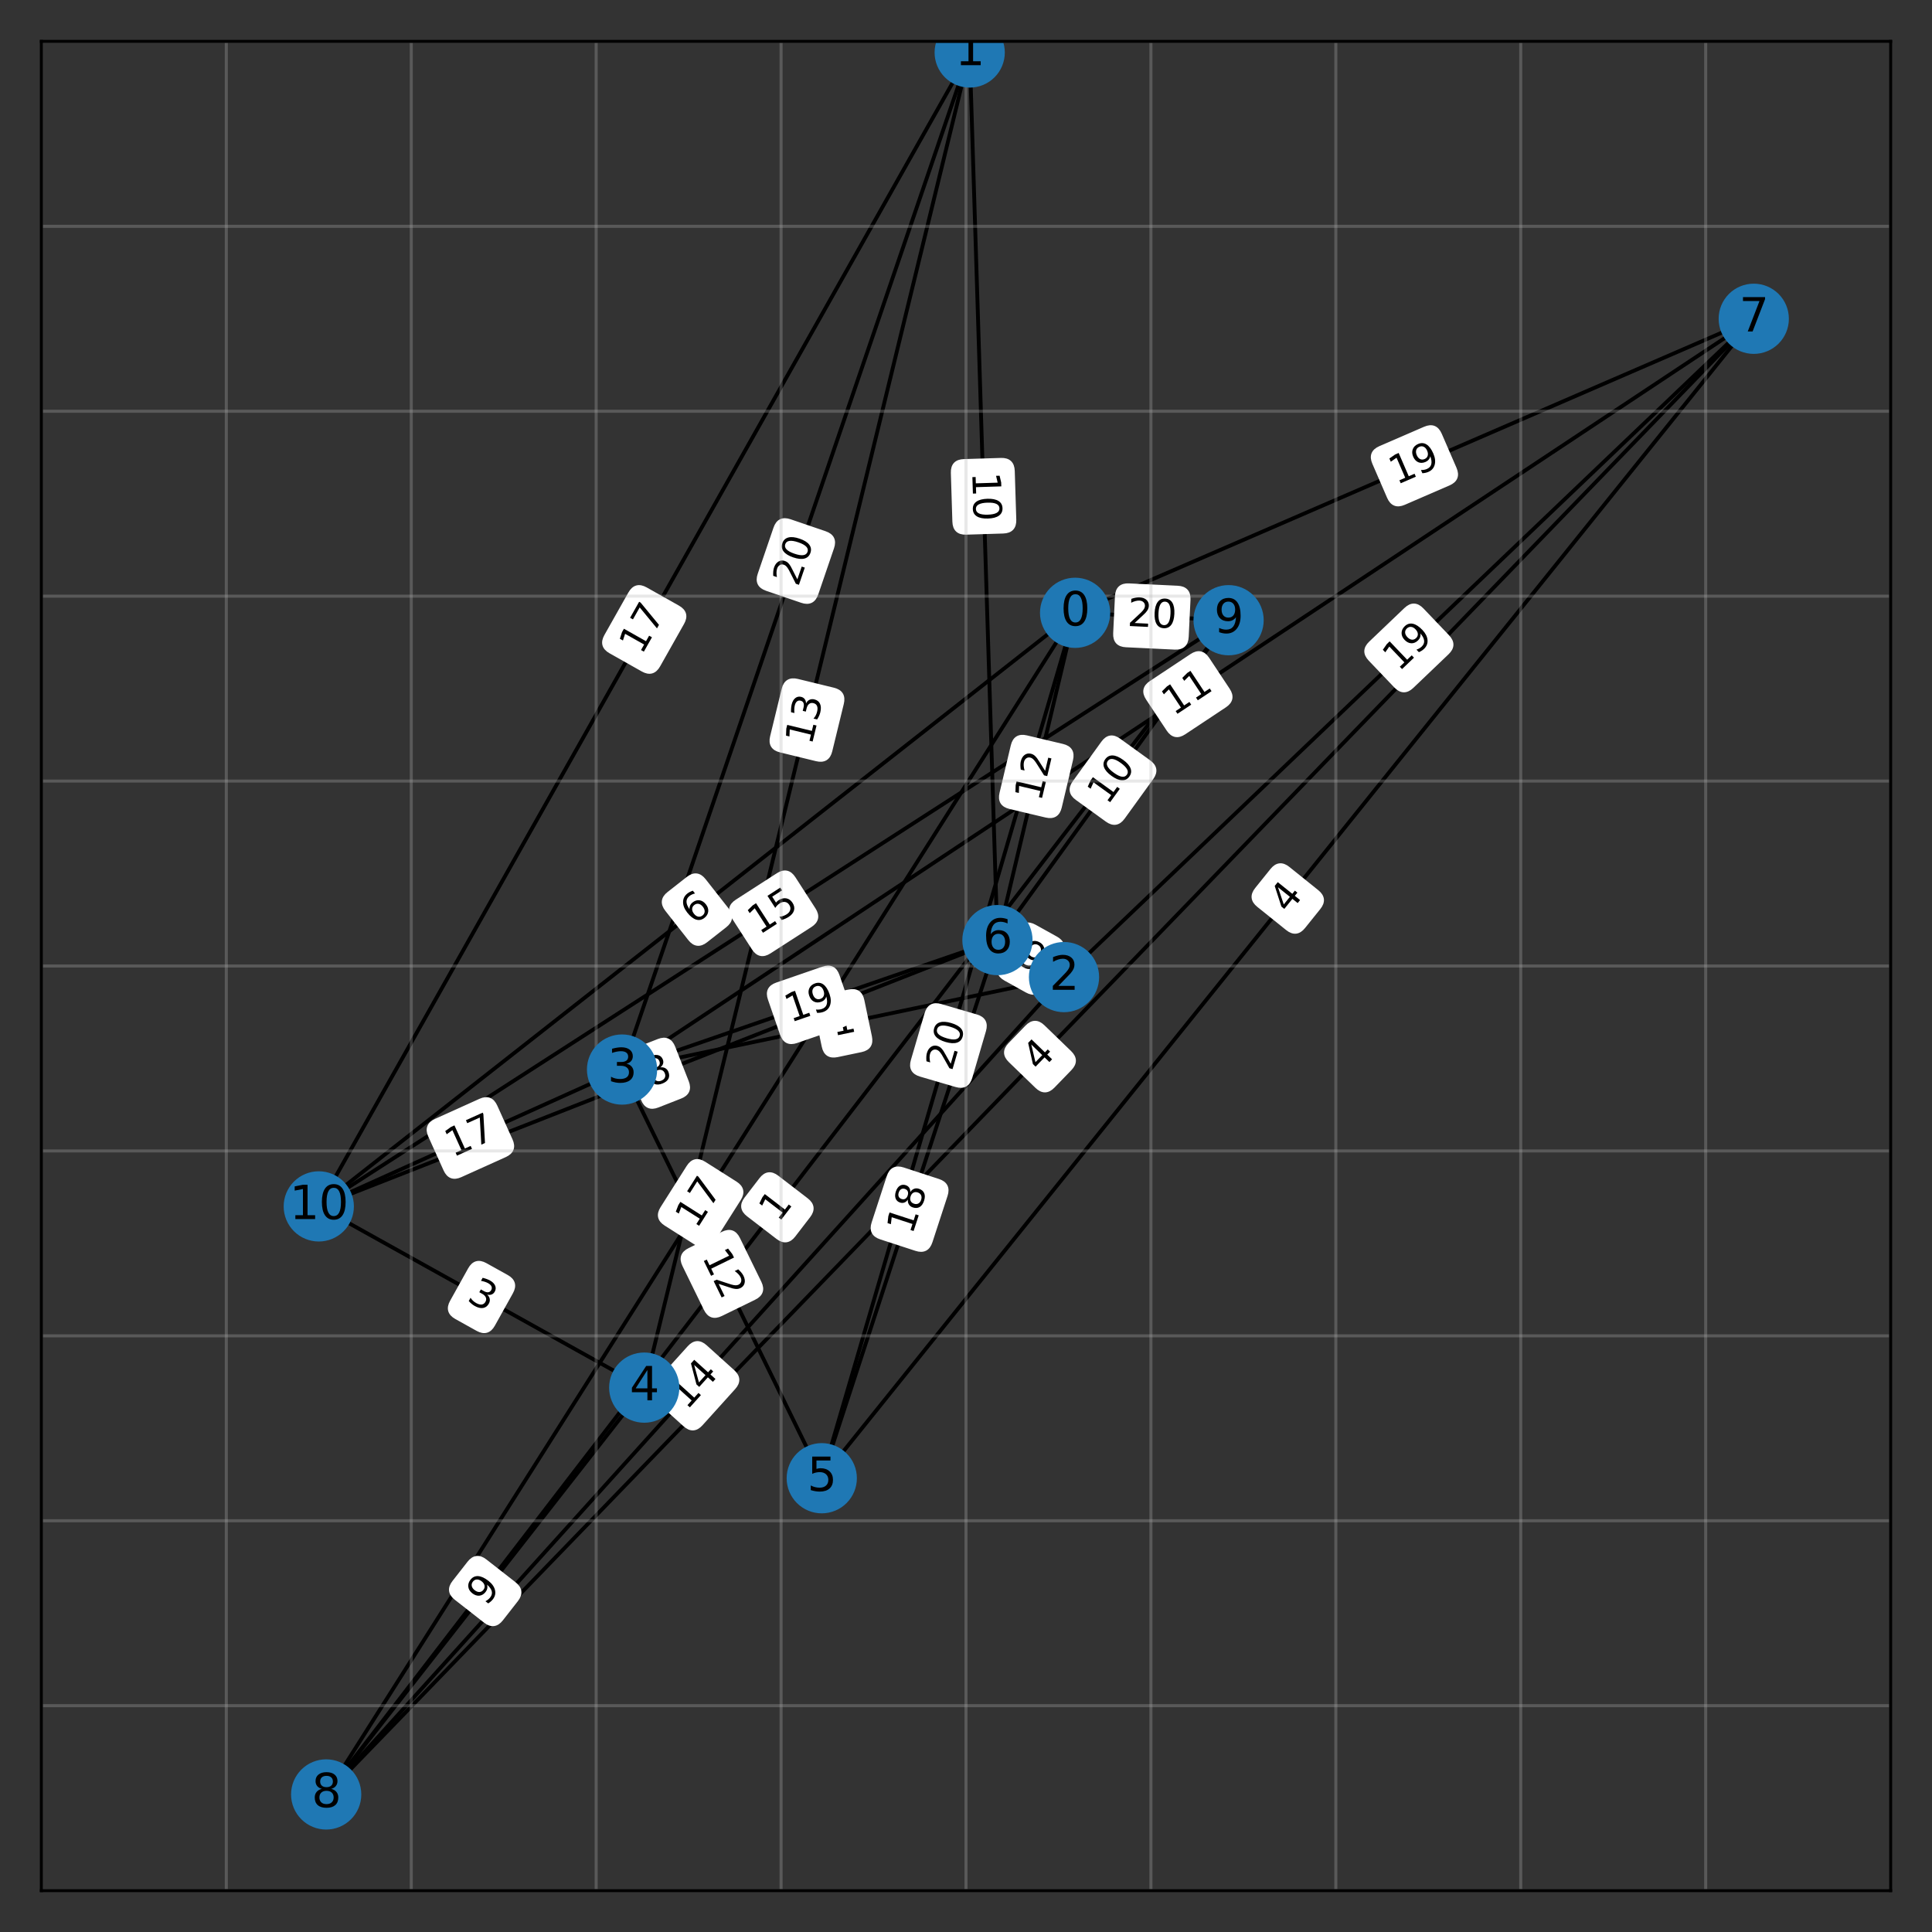<?xml version="1.0" encoding="utf-8" standalone="no"?>
<!DOCTYPE svg PUBLIC "-//W3C//DTD SVG 1.1//EN"
  "http://www.w3.org/Graphics/SVG/1.1/DTD/svg11.dtd">
<svg xmlns:xlink="http://www.w3.org/1999/xlink" width="504pt" height="504pt" viewBox="0 0 504 504" xmlns="http://www.w3.org/2000/svg" version="1.1">
 <rect x="0" y="0" width="504" height="504" fill="#333333" stroke="none"/>
 <defs>
  <style type="text/css">*{stroke-linejoin: round; stroke-linecap: butt}</style>
 </defs>
 <g id="figure_1">
  <g id="patch_1">
   <path d="M 0 504 
L 504 504 
L 504 0 
L 0 0 
L 0 504 
z
" style="fill: none; opacity: 0"/>
  </g>
  <g id="axes_1">
   <g id="patch_2">
    <path d="M 10.8 493.2 
L 493.2 493.2 
L 493.2 10.8 
L 10.8 10.8 
L 10.8 493.2 
z
" style="fill: none; opacity: 0"/>
   </g>
   <g id="LineCollection_1">
    <path d="M 280.462 159.862 
L 320.501 161.791 
" clip-path="url(#p53f1b3c93c)" style="fill: none; stroke: #000000"/>
    <path d="M 280.462 159.862 
L 214.373 385.625 
" clip-path="url(#p53f1b3c93c)" style="fill: none; stroke: #000000"/>
    <path d="M 280.462 159.862 
L 83.16 314.712 
" clip-path="url(#p53f1b3c93c)" style="fill: none; stroke: #000000"/>
    <path d="M 280.462 159.862 
L 457.502 83.16 
" clip-path="url(#p53f1b3c93c)" style="fill: none; stroke: #000000"/>
    <path d="M 280.462 159.862 
L 85.09 468.115 
" clip-path="url(#p53f1b3c93c)" style="fill: none; stroke: #000000"/>
    <path d="M 280.462 159.862 
L 260.201 245.246 
" clip-path="url(#p53f1b3c93c)" style="fill: none; stroke: #000000"/>
    <path d="M 252.965 13.694 
L 168.062 361.987 
" clip-path="url(#p53f1b3c93c)" style="fill: none; stroke: #000000"/>
    <path d="M 252.965 13.694 
L 260.201 245.246 
" clip-path="url(#p53f1b3c93c)" style="fill: none; stroke: #000000"/>
    <path d="M 252.965 13.694 
L 83.16 314.712 
" clip-path="url(#p53f1b3c93c)" style="fill: none; stroke: #000000"/>
    <path d="M 252.965 13.694 
L 162.274 279.014 
" clip-path="url(#p53f1b3c93c)" style="fill: none; stroke: #000000"/>
    <path d="M 277.567 254.894 
L 162.274 279.014 
" clip-path="url(#p53f1b3c93c)" style="fill: none; stroke: #000000"/>
    <path d="M 277.567 254.894 
L 260.201 245.246 
" clip-path="url(#p53f1b3c93c)" style="fill: none; stroke: #000000"/>
    <path d="M 277.567 254.894 
L 457.502 83.16 
" clip-path="url(#p53f1b3c93c)" style="fill: none; stroke: #000000"/>
    <path d="M 277.567 254.894 
L 85.09 468.115 
" clip-path="url(#p53f1b3c93c)" style="fill: none; stroke: #000000"/>
    <path d="M 162.274 279.014 
L 457.502 83.16 
" clip-path="url(#p53f1b3c93c)" style="fill: none; stroke: #000000"/>
    <path d="M 162.274 279.014 
L 214.373 385.625 
" clip-path="url(#p53f1b3c93c)" style="fill: none; stroke: #000000"/>
    <path d="M 162.274 279.014 
L 260.201 245.246 
" clip-path="url(#p53f1b3c93c)" style="fill: none; stroke: #000000"/>
    <path d="M 162.274 279.014 
L 83.16 314.712 
" clip-path="url(#p53f1b3c93c)" style="fill: none; stroke: #000000"/>
    <path d="M 168.062 361.987 
L 85.09 468.115 
" clip-path="url(#p53f1b3c93c)" style="fill: none; stroke: #000000"/>
    <path d="M 168.062 361.987 
L 83.16 314.712 
" clip-path="url(#p53f1b3c93c)" style="fill: none; stroke: #000000"/>
    <path d="M 214.373 385.625 
L 457.502 83.16 
" clip-path="url(#p53f1b3c93c)" style="fill: none; stroke: #000000"/>
    <path d="M 214.373 385.625 
L 260.201 245.246 
" clip-path="url(#p53f1b3c93c)" style="fill: none; stroke: #000000"/>
    <path d="M 260.201 245.246 
L 83.16 314.712 
" clip-path="url(#p53f1b3c93c)" style="fill: none; stroke: #000000"/>
    <path d="M 260.201 245.246 
L 320.501 161.791 
" clip-path="url(#p53f1b3c93c)" style="fill: none; stroke: #000000"/>
    <path d="M 457.502 83.16 
L 85.09 468.115 
" clip-path="url(#p53f1b3c93c)" style="fill: none; stroke: #000000"/>
    <path d="M 85.09 468.115 
L 320.501 161.791 
" clip-path="url(#p53f1b3c93c)" style="fill: none; stroke: #000000"/>
    <path d="M 320.501 161.791 
L 83.16 314.712 
" clip-path="url(#p53f1b3c93c)" style="fill: none; stroke: #000000"/>
   </g>
   <g id="text_1">
    <g id="patch_3">
     <path d="M 293.747 168.35 
L 306.457 168.963 
Q 309.454 169.107 309.598 166.11 
L 310.064 156.444 
Q 310.209 153.447 307.212 153.303 
L 294.502 152.69 
Q 291.505 152.546 291.361 155.542 
L 290.895 165.209 
Q 290.751 168.206 293.747 168.35 
z
" clip-path="url(#p53f1b3c93c)" style="fill: #ffffff; stroke: #ffffff; stroke-linejoin: miter"/>
    </g>
    <g clip-path="url(#p53f1b3c93c)">
     <!-- 20 -->
     <g transform="translate(293.992 163.276) rotate(-357.241) scale(0.1 -0.1)">
      <defs>
       <path id="DejaVuSans-32" d="M 1228 531 
L 3431 531 
L 3431 0 
L 469 0 
L 469 531 
Q 828 903 1448 1529 
Q 2069 2156 2228 2338 
Q 2531 2678 2651 2914 
Q 2772 3150 2772 3378 
Q 2772 3750 2511 3984 
Q 2250 4219 1831 4219 
Q 1534 4219 1204 4116 
Q 875 4013 500 3803 
L 500 4441 
Q 881 4594 1212 4672 
Q 1544 4750 1819 4750 
Q 2544 4750 2975 4387 
Q 3406 4025 3406 3419 
Q 3406 3131 3298 2873 
Q 3191 2616 2906 2266 
Q 2828 2175 2409 1742 
Q 1991 1309 1228 531 
z
" transform="scale(0.016)"/>
       <path id="DejaVuSans-30" d="M 2034 4250 
Q 1547 4250 1301 3770 
Q 1056 3291 1056 2328 
Q 1056 1369 1301 889 
Q 1547 409 2034 409 
Q 2525 409 2770 889 
Q 3016 1369 3016 2328 
Q 3016 3291 2770 3770 
Q 2525 4250 2034 4250 
z
M 2034 4750 
Q 2819 4750 3233 4129 
Q 3647 3509 3647 2328 
Q 3647 1150 3233 529 
Q 2819 -91 2034 -91 
Q 1250 -91 836 529 
Q 422 1150 422 2328 
Q 422 3509 836 4129 
Q 1250 4750 2034 4750 
z
" transform="scale(0.016)"/>
      </defs>
      <use xlink:href="#DejaVuSans-32"/>
      <use xlink:href="#DejaVuSans-30" x="63.623"/>
     </g>
    </g>
   </g>
   <g id="text_2">
    <g id="patch_4">
     <path d="M 253.153 281.052 
L 256.728 268.84 
Q 257.571 265.961 254.692 265.118 
L 245.403 262.399 
Q 242.524 261.556 241.681 264.435 
L 238.106 276.647 
Q 237.263 279.527 240.143 280.37 
L 249.431 283.089 
Q 252.31 283.931 253.153 281.052 
z
" clip-path="url(#p53f1b3c93c)" style="fill: #ffffff; stroke: #ffffff; stroke-linejoin: miter"/>
    </g>
    <g clip-path="url(#p53f1b3c93c)">
     <!-- 20 -->
     <g transform="translate(248.278 279.625) rotate(-73.683) scale(0.1 -0.1)">
      <use xlink:href="#DejaVuSans-32"/>
      <use xlink:href="#DejaVuSans-30" x="63.623"/>
     </g>
    </g>
   </g>
   <g id="text_3">
    <g id="patch_5">
     <path d="M 184.147 245.419 
L 189.152 241.49 
Q 191.512 239.638 189.66 237.278 
L 183.684 229.665 
Q 181.832 227.305 179.472 229.157 
L 174.467 233.085 
Q 172.107 234.938 173.959 237.297 
L 179.935 244.911 
Q 181.787 247.271 184.147 245.419 
z
" clip-path="url(#p53f1b3c93c)" style="fill: #ffffff; stroke: #ffffff; stroke-linejoin: miter"/>
    </g>
    <g clip-path="url(#p53f1b3c93c)">
     <!-- 6 -->
     <g transform="translate(181.011 241.423) rotate(-38.126) scale(0.1 -0.1)">
      <defs>
       <path id="DejaVuSans-36" d="M 2113 2584 
Q 1688 2584 1439 2293 
Q 1191 2003 1191 1497 
Q 1191 994 1439 701 
Q 1688 409 2113 409 
Q 2538 409 2786 701 
Q 3034 994 3034 1497 
Q 3034 2003 2786 2293 
Q 2538 2584 2113 2584 
z
M 3366 4563 
L 3366 3988 
Q 3128 4100 2886 4159 
Q 2644 4219 2406 4219 
Q 1781 4219 1451 3797 
Q 1122 3375 1075 2522 
Q 1259 2794 1537 2939 
Q 1816 3084 2150 3084 
Q 2853 3084 3261 2657 
Q 3669 2231 3669 1497 
Q 3669 778 3244 343 
Q 2819 -91 2113 -91 
Q 1303 -91 875 529 
Q 447 1150 447 2328 
Q 447 3434 972 4092 
Q 1497 4750 2381 4750 
Q 2619 4750 2861 4703 
Q 3103 4656 3366 4563 
z
" transform="scale(0.016)"/>
      </defs>
      <use xlink:href="#DejaVuSans-36"/>
     </g>
    </g>
   </g>
   <g id="text_4">
    <g id="patch_6">
     <path d="M 366.26 131.233 
L 377.937 126.174 
Q 380.689 124.982 379.497 122.229 
L 375.649 113.349 
Q 374.457 110.596 371.704 111.788 
L 360.028 116.847 
Q 357.275 118.04 358.468 120.792 
L 362.315 129.673 
Q 363.508 132.426 366.26 131.233 
z
" clip-path="url(#p53f1b3c93c)" style="fill: #ffffff; stroke: #ffffff; stroke-linejoin: miter"/>
    </g>
    <g clip-path="url(#p53f1b3c93c)">
     <!-- 19 -->
     <g transform="translate(364.241 126.572) rotate(-23.424) scale(0.1 -0.1)">
      <defs>
       <path id="DejaVuSans-31" d="M 794 531 
L 1825 531 
L 1825 4091 
L 703 3866 
L 703 4441 
L 1819 4666 
L 2450 4666 
L 2450 531 
L 3481 531 
L 3481 0 
L 794 0 
L 794 531 
z
" transform="scale(0.016)"/>
       <path id="DejaVuSans-39" d="M 703 97 
L 703 672 
Q 941 559 1184 500 
Q 1428 441 1663 441 
Q 2288 441 2617 861 
Q 2947 1281 2994 2138 
Q 2813 1869 2534 1725 
Q 2256 1581 1919 1581 
Q 1219 1581 811 2004 
Q 403 2428 403 3163 
Q 403 3881 828 4315 
Q 1253 4750 1959 4750 
Q 2769 4750 3195 4129 
Q 3622 3509 3622 2328 
Q 3622 1225 3098 567 
Q 2575 -91 1691 -91 
Q 1453 -91 1209 -44 
Q 966 3 703 97 
z
M 1959 2075 
Q 2384 2075 2632 2365 
Q 2881 2656 2881 3163 
Q 2881 3666 2632 3958 
Q 2384 4250 1959 4250 
Q 1534 4250 1286 3958 
Q 1038 3666 1038 3163 
Q 1038 2656 1286 2365 
Q 1534 2075 1959 2075 
z
" transform="scale(0.016)"/>
      </defs>
      <use xlink:href="#DejaVuSans-31"/>
      <use xlink:href="#DejaVuSans-39" x="63.623"/>
     </g>
    </g>
   </g>
   <g id="text_5">
    <g id="patch_7">
     <path d="M 185.99 323.561 
L 192.802 312.813 
Q 194.408 310.279 191.874 308.673 
L 183.699 303.492 
Q 181.165 301.886 179.559 304.42 
L 172.747 315.168 
Q 171.141 317.702 173.675 319.308 
L 181.85 324.489 
Q 184.384 326.095 185.99 323.561 
z
" clip-path="url(#p53f1b3c93c)" style="fill: #ffffff; stroke: #ffffff; stroke-linejoin: miter"/>
    </g>
    <g clip-path="url(#p53f1b3c93c)">
     <!-- 17 -->
     <g transform="translate(181.699 320.841) rotate(-57.633) scale(0.1 -0.1)">
      <defs>
       <path id="DejaVuSans-37" d="M 525 4666 
L 3525 4666 
L 3525 4397 
L 1831 0 
L 1172 0 
L 2766 4134 
L 525 4134 
L 525 4666 
z
" transform="scale(0.016)"/>
      </defs>
      <use xlink:href="#DejaVuSans-31"/>
      <use xlink:href="#DejaVuSans-37" x="63.623"/>
     </g>
    </g>
   </g>
   <g id="text_6">
    <g id="patch_8">
     <path d="M 276.489 210.556 
L 279.427 198.174 
Q 280.12 195.255 277.201 194.563 
L 267.784 192.328 
Q 264.865 191.636 264.173 194.555 
L 261.235 206.936 
Q 260.542 209.855 263.461 210.547 
L 272.878 212.782 
Q 275.797 213.474 276.489 210.556 
z
" clip-path="url(#p53f1b3c93c)" style="fill: #ffffff; stroke: #ffffff; stroke-linejoin: miter"/>
    </g>
    <g clip-path="url(#p53f1b3c93c)">
     <!-- 12 -->
     <g transform="translate(271.547 209.383) rotate(-76.651) scale(0.1 -0.1)">
      <use xlink:href="#DejaVuSans-31"/>
      <use xlink:href="#DejaVuSans-32" x="63.623"/>
     </g>
    </g>
   </g>
   <g id="text_7">
    <g id="patch_9">
     <path d="M 216.623 195.879 
L 219.636 183.516 
Q 220.347 180.602 217.432 179.891 
L 208.029 177.599 
Q 205.115 176.889 204.404 179.803 
L 201.391 192.166 
Q 200.68 195.081 203.595 195.791 
L 212.998 198.084 
Q 215.912 198.794 216.623 195.879 
z
" clip-path="url(#p53f1b3c93c)" style="fill: #ffffff; stroke: #ffffff; stroke-linejoin: miter"/>
    </g>
    <g clip-path="url(#p53f1b3c93c)">
     <!-- 13 -->
     <g transform="translate(211.687 194.676) rotate(-76.3) scale(0.1 -0.1)">
      <defs>
       <path id="DejaVuSans-33" d="M 2597 2516 
Q 3050 2419 3304 2112 
Q 3559 1806 3559 1356 
Q 3559 666 3084 287 
Q 2609 -91 1734 -91 
Q 1441 -91 1130 -33 
Q 819 25 488 141 
L 488 750 
Q 750 597 1062 519 
Q 1375 441 1716 441 
Q 2309 441 2620 675 
Q 2931 909 2931 1356 
Q 2931 1769 2642 2001 
Q 2353 2234 1838 2234 
L 1294 2234 
L 1294 2753 
L 1863 2753 
Q 2328 2753 2575 2939 
Q 2822 3125 2822 3475 
Q 2822 3834 2567 4026 
Q 2313 4219 1838 4219 
Q 1578 4219 1281 4162 
Q 984 4106 628 3988 
L 628 4550 
Q 988 4650 1302 4700 
Q 1616 4750 1894 4750 
Q 2613 4750 3031 4423 
Q 3450 4097 3450 3541 
Q 3450 3153 3228 2886 
Q 3006 2619 2597 2516 
z
" transform="scale(0.016)"/>
      </defs>
      <use xlink:href="#DejaVuSans-31"/>
      <use xlink:href="#DejaVuSans-33" x="63.623"/>
     </g>
    </g>
   </g>
   <g id="text_8">
    <g id="patch_10">
     <path d="M 248.549 123.354 
L 248.946 136.073 
Q 249.04 139.072 252.038 138.978 
L 261.712 138.676 
Q 264.71 138.582 264.617 135.583 
L 264.219 122.865 
Q 264.126 119.866 261.127 119.96 
L 251.454 120.262 
Q 248.455 120.356 248.549 123.354 
z
" clip-path="url(#p53f1b3c93c)" style="fill: #ffffff; stroke: #ffffff; stroke-linejoin: miter"/>
    </g>
    <g clip-path="url(#p53f1b3c93c)">
     <!-- 10 -->
     <g transform="translate(253.626 123.196) rotate(-271.79) scale(0.1 -0.1)">
      <use xlink:href="#DejaVuSans-31"/>
      <use xlink:href="#DejaVuSans-30" x="63.623"/>
     </g>
    </g>
   </g>
   <g id="text_9">
    <g id="patch_11">
     <path d="M 171.764 173.597 
L 178.016 162.514 
Q 179.49 159.901 176.877 158.427 
L 168.447 153.672 
Q 165.834 152.198 164.36 154.811 
L 158.108 165.894 
Q 156.634 168.507 159.247 169.981 
L 167.677 174.736 
Q 170.29 176.21 171.764 173.597 
z
" clip-path="url(#p53f1b3c93c)" style="fill: #ffffff; stroke: #ffffff; stroke-linejoin: miter"/>
    </g>
    <g clip-path="url(#p53f1b3c93c)">
     <!-- 17 -->
     <g transform="translate(167.339 171.101) rotate(-60.573) scale(0.1 -0.1)">
      <use xlink:href="#DejaVuSans-31"/>
      <use xlink:href="#DejaVuSans-37" x="63.623"/>
     </g>
    </g>
   </g>
   <g id="text_10">
    <g id="patch_12">
     <path d="M 212.979 154.912 
L 217.094 142.871 
Q 218.065 140.032 215.226 139.061 
L 206.068 135.931 
Q 203.229 134.961 202.259 137.8 
L 198.143 149.841 
Q 197.173 152.679 200.012 153.65 
L 209.17 156.78 
Q 212.008 157.75 212.979 154.912 
z
" clip-path="url(#p53f1b3c93c)" style="fill: #ffffff; stroke: #ffffff; stroke-linejoin: miter"/>
    </g>
    <g clip-path="url(#p53f1b3c93c)">
     <!-- 20 -->
     <g transform="translate(208.172 153.269) rotate(-71.129) scale(0.1 -0.1)">
      <use xlink:href="#DejaVuSans-32"/>
      <use xlink:href="#DejaVuSans-30" x="63.623"/>
     </g>
    </g>
   </g>
   <g id="text_11">
    <g id="patch_13">
     <path d="M 218.413 275.278 
L 224.641 273.976 
Q 227.577 273.361 226.963 270.425 
L 224.981 260.952 
Q 224.367 258.015 221.43 258.63 
L 215.203 259.933 
Q 212.266 260.547 212.881 263.483 
L 214.862 272.956 
Q 215.477 275.893 218.413 275.278 
z
" clip-path="url(#p53f1b3c93c)" style="fill: #ffffff; stroke: #ffffff; stroke-linejoin: miter"/>
    </g>
    <g clip-path="url(#p53f1b3c93c)">
     <!-- 1 -->
     <g transform="translate(217.373 270.306) rotate(-11.816) scale(0.1 -0.1)">
      <use xlink:href="#DejaVuSans-31"/>
     </g>
    </g>
   </g>
   <g id="text_12">
    <g id="patch_14">
     <path d="M 262.298 255.379 
L 267.859 258.469 
Q 270.482 259.926 271.939 257.303 
L 276.639 248.843 
Q 278.096 246.221 275.473 244.764 
L 269.912 241.674 
Q 267.289 240.217 265.832 242.839 
L 261.132 251.299 
Q 259.675 253.922 262.298 255.379 
z
" clip-path="url(#p53f1b3c93c)" style="fill: #ffffff; stroke: #ffffff; stroke-linejoin: miter"/>
    </g>
    <g clip-path="url(#p53f1b3c93c)">
     <!-- 9 -->
     <g transform="translate(264.765 250.938) rotate(-330.945) scale(0.1 -0.1)">
      <use xlink:href="#DejaVuSans-39"/>
     </g>
    </g>
   </g>
   <g id="text_13">
    <g id="patch_15">
     <path d="M 368.342 179.093 
L 377.547 170.307 
Q 379.718 168.236 377.646 166.066 
L 370.964 159.065 
Q 368.893 156.894 366.723 158.966 
L 357.518 167.751 
Q 355.347 169.823 357.419 171.993 
L 364.101 178.994 
Q 366.172 181.164 368.342 179.093 
z
" clip-path="url(#p53f1b3c93c)" style="fill: #ffffff; stroke: #ffffff; stroke-linejoin: miter"/>
    </g>
    <g clip-path="url(#p53f1b3c93c)">
     <!-- 19 -->
     <g transform="translate(364.835 175.418) rotate(-43.664) scale(0.1 -0.1)">
      <use xlink:href="#DejaVuSans-31"/>
      <use xlink:href="#DejaVuSans-39" x="63.623"/>
     </g>
    </g>
   </g>
   <g id="text_14">
    <g id="patch_16">
     <path d="M 182.885 371.479 
L 191.412 362.034 
Q 193.422 359.807 191.195 357.797 
L 184.011 351.312 
Q 181.784 349.301 179.774 351.528 
L 171.247 360.974 
Q 169.237 363.201 171.464 365.211 
L 178.648 371.696 
Q 180.875 373.706 182.885 371.479 
z
" clip-path="url(#p53f1b3c93c)" style="fill: #ffffff; stroke: #ffffff; stroke-linejoin: miter"/>
    </g>
    <g clip-path="url(#p53f1b3c93c)">
     <!-- 14 -->
     <g transform="translate(179.114 368.076) rotate(-47.927) scale(0.1 -0.1)">
      <defs>
       <path id="DejaVuSans-34" d="M 2419 4116 
L 825 1625 
L 2419 1625 
L 2419 4116 
z
M 2253 4666 
L 3047 4666 
L 3047 1625 
L 3713 1625 
L 3713 1100 
L 3047 1100 
L 3047 0 
L 2419 0 
L 2419 1100 
L 313 1100 
L 313 1709 
L 2253 4666 
z
" transform="scale(0.016)"/>
      </defs>
      <use xlink:href="#DejaVuSans-31"/>
      <use xlink:href="#DejaVuSans-34" x="63.623"/>
     </g>
    </g>
   </g>
   <g id="text_15">
    <g id="patch_17">
     <path d="M 308.918 191.138 
L 319.522 184.104 
Q 322.021 182.445 320.363 179.945 
L 315.013 171.88 
Q 313.354 169.38 310.854 171.039 
L 300.251 178.073 
Q 297.751 179.732 299.409 182.232 
L 304.759 190.297 
Q 306.418 192.797 308.918 191.138 
z
" clip-path="url(#p53f1b3c93c)" style="fill: #ffffff; stroke: #ffffff; stroke-linejoin: miter"/>
    </g>
    <g clip-path="url(#p53f1b3c93c)">
     <!-- 11 -->
     <g transform="translate(306.11 186.905) rotate(-33.56) scale(0.1 -0.1)">
      <use xlink:href="#DejaVuSans-31"/>
      <use xlink:href="#DejaVuSans-31" x="63.623"/>
     </g>
    </g>
   </g>
   <g id="text_16">
    <g id="patch_18">
     <path d="M 178.487 330.045 
L 184.074 341.478 
Q 185.391 344.174 188.086 342.856 
L 196.782 338.607 
Q 199.477 337.29 198.16 334.594 
L 192.573 323.162 
Q 191.256 320.466 188.56 321.783 
L 179.865 326.033 
Q 177.17 327.35 178.487 330.045 
z
" clip-path="url(#p53f1b3c93c)" style="fill: #ffffff; stroke: #ffffff; stroke-linejoin: miter"/>
    </g>
    <g clip-path="url(#p53f1b3c93c)">
     <!-- 12 -->
     <g transform="translate(183.051 327.815) rotate(-296.044) scale(0.1 -0.1)">
      <use xlink:href="#DejaVuSans-31"/>
      <use xlink:href="#DejaVuSans-32" x="63.623"/>
     </g>
    </g>
   </g>
   <g id="text_17">
    <g id="patch_19">
     <path d="M 207.777 271.615 
L 219.807 267.467 
Q 222.643 266.489 221.666 263.653 
L 218.511 254.504 
Q 217.533 251.668 214.696 252.646 
L 202.667 256.794 
Q 199.83 257.772 200.808 260.608 
L 203.963 269.757 
Q 204.941 272.593 207.777 271.615 
z
" clip-path="url(#p53f1b3c93c)" style="fill: #ffffff; stroke: #ffffff; stroke-linejoin: miter"/>
    </g>
    <g clip-path="url(#p53f1b3c93c)">
     <!-- 19 -->
     <g transform="translate(206.122 266.813) rotate(-19.026) scale(0.1 -0.1)">
      <use xlink:href="#DejaVuSans-31"/>
      <use xlink:href="#DejaVuSans-39" x="63.623"/>
     </g>
    </g>
   </g>
   <g id="text_18">
    <g id="patch_20">
     <path d="M 120.14 306.626 
L 131.739 301.392 
Q 134.474 300.158 133.24 297.424 
L 129.259 288.602 
Q 128.025 285.868 125.291 287.102 
L 113.692 292.335 
Q 110.957 293.569 112.191 296.304 
L 116.172 305.125 
Q 117.406 307.86 120.14 306.626 
z
" clip-path="url(#p53f1b3c93c)" style="fill: #ffffff; stroke: #ffffff; stroke-linejoin: miter"/>
    </g>
    <g clip-path="url(#p53f1b3c93c)">
     <!-- 17 -->
     <g transform="translate(118.051 301.996) rotate(-24.286) scale(0.1 -0.1)">
      <use xlink:href="#DejaVuSans-31"/>
      <use xlink:href="#DejaVuSans-37" x="63.623"/>
     </g>
    </g>
   </g>
   <g id="text_19">
    <g id="patch_21">
     <path d="M 130.791 422.387 
L 134.71 417.374 
Q 136.558 415.011 134.194 413.163 
L 126.57 407.202 
Q 124.207 405.355 122.359 407.718 
L 118.44 412.73 
Q 116.592 415.094 118.956 416.942 
L 126.58 422.903 
Q 128.944 424.75 130.791 422.387 
z
" clip-path="url(#p53f1b3c93c)" style="fill: #ffffff; stroke: #ffffff; stroke-linejoin: miter"/>
    </g>
    <g clip-path="url(#p53f1b3c93c)">
     <!-- 9 -->
     <g transform="translate(126.79 419.258) rotate(-51.981) scale(0.1 -0.1)">
      <use xlink:href="#DejaVuSans-39"/>
     </g>
    </g>
   </g>
   <g id="text_20">
    <g id="patch_22">
     <path d="M 119.018 343.651 
L 124.577 346.746 
Q 127.198 348.206 128.658 345.585 
L 133.366 337.129 
Q 134.825 334.508 132.204 333.048 
L 126.646 329.953 
Q 124.024 328.494 122.565 331.115 
L 117.857 339.57 
Q 116.397 342.191 119.018 343.651 
z
" clip-path="url(#p53f1b3c93c)" style="fill: #ffffff; stroke: #ffffff; stroke-linejoin: miter"/>
    </g>
    <g clip-path="url(#p53f1b3c93c)">
     <!-- 3 -->
     <g transform="translate(121.49 339.213) rotate(-330.89) scale(0.1 -0.1)">
      <use xlink:href="#DejaVuSans-33"/>
     </g>
    </g>
   </g>
   <g id="text_21">
    <g id="patch_23">
     <path d="M 340.055 241.782 
L 344.041 236.823 
Q 345.921 234.485 343.583 232.606 
L 336.039 226.542 
Q 333.701 224.663 331.822 227.001 
L 327.835 231.96 
Q 325.956 234.298 328.294 236.178 
L 335.837 242.241 
Q 338.176 244.121 340.055 241.782 
z
" clip-path="url(#p53f1b3c93c)" style="fill: #ffffff; stroke: #ffffff; stroke-linejoin: miter"/>
    </g>
    <g clip-path="url(#p53f1b3c93c)">
     <!-- 4 -->
     <g transform="translate(336.096 238.6) rotate(-51.207) scale(0.1 -0.1)">
      <use xlink:href="#DejaVuSans-34"/>
     </g>
    </g>
   </g>
   <g id="text_22">
    <g id="patch_24">
     <path d="M 242.764 323.917 
L 246.713 311.821 
Q 247.644 308.969 244.792 308.038 
L 235.592 305.034 
Q 232.74 304.103 231.809 306.955 
L 227.86 319.052 
Q 226.929 321.904 229.781 322.835 
L 238.981 325.838 
Q 241.833 326.769 242.764 323.917 
z
" clip-path="url(#p53f1b3c93c)" style="fill: #ffffff; stroke: #ffffff; stroke-linejoin: miter"/>
    </g>
    <g clip-path="url(#p53f1b3c93c)">
     <!-- 18 -->
     <g transform="translate(237.935 322.341) rotate(-71.92) scale(0.1 -0.1)">
      <defs>
       <path id="DejaVuSans-38" d="M 2034 2216 
Q 1584 2216 1326 1975 
Q 1069 1734 1069 1313 
Q 1069 891 1326 650 
Q 1584 409 2034 409 
Q 2484 409 2743 651 
Q 3003 894 3003 1313 
Q 3003 1734 2745 1975 
Q 2488 2216 2034 2216 
z
M 1403 2484 
Q 997 2584 770 2862 
Q 544 3141 544 3541 
Q 544 4100 942 4425 
Q 1341 4750 2034 4750 
Q 2731 4750 3128 4425 
Q 3525 4100 3525 3541 
Q 3525 3141 3298 2862 
Q 3072 2584 2669 2484 
Q 3125 2378 3379 2068 
Q 3634 1759 3634 1313 
Q 3634 634 3220 271 
Q 2806 -91 2034 -91 
Q 1263 -91 848 271 
Q 434 634 434 1313 
Q 434 1759 690 2068 
Q 947 2378 1403 2484 
z
M 1172 3481 
Q 1172 3119 1398 2916 
Q 1625 2713 2034 2713 
Q 2441 2713 2670 2916 
Q 2900 3119 2900 3481 
Q 2900 3844 2670 4047 
Q 2441 4250 2034 4250 
Q 1625 4250 1398 4047 
Q 1172 3844 1172 3481 
z
" transform="scale(0.016)"/>
      </defs>
      <use xlink:href="#DejaVuSans-31"/>
      <use xlink:href="#DejaVuSans-38" x="63.623"/>
     </g>
    </g>
   </g>
   <g id="text_23">
    <g id="patch_25">
     <path d="M 171.582 288.439 
L 177.505 286.115 
Q 180.297 285.019 179.201 282.226 
L 175.666 273.217 
Q 174.571 270.424 171.778 271.52 
L 165.855 273.844 
Q 163.062 274.94 164.158 277.732 
L 167.693 286.742 
Q 168.789 289.535 171.582 288.439 
z
" clip-path="url(#p53f1b3c93c)" style="fill: #ffffff; stroke: #ffffff; stroke-linejoin: miter"/>
    </g>
    <g clip-path="url(#p53f1b3c93c)">
     <!-- 8 -->
     <g transform="translate(169.726 283.71) rotate(-21.424) scale(0.1 -0.1)">
      <use xlink:href="#DejaVuSans-38"/>
     </g>
    </g>
   </g>
   <g id="text_24">
    <g id="patch_26">
     <path d="M 292.98 213.266 
L 300.432 202.951 
Q 302.189 200.52 299.757 198.763 
L 291.913 193.094 
Q 289.481 191.337 287.724 193.769 
L 280.272 204.083 
Q 278.515 206.515 280.946 208.272 
L 288.791 213.94 
Q 291.223 215.697 292.98 213.266 
z
" clip-path="url(#p53f1b3c93c)" style="fill: #ffffff; stroke: #ffffff; stroke-linejoin: miter"/>
    </g>
    <g clip-path="url(#p53f1b3c93c)">
     <!-- 10 -->
     <g transform="translate(288.862 210.291) rotate(-54.15) scale(0.1 -0.1)">
      <use xlink:href="#DejaVuSans-31"/>
      <use xlink:href="#DejaVuSans-30" x="63.623"/>
     </g>
    </g>
   </g>
   <g id="text_25">
    <g id="patch_27">
     <path d="M 274.72 283.373 
L 279.144 278.8 
Q 281.23 276.644 279.073 274.558 
L 272.118 267.829 
Q 269.961 265.743 267.875 267.899 
L 263.452 272.472 
Q 261.366 274.628 263.522 276.714 
L 270.478 283.443 
Q 272.634 285.529 274.72 283.373 
z
" clip-path="url(#p53f1b3c93c)" style="fill: #ffffff; stroke: #ffffff; stroke-linejoin: miter"/>
    </g>
    <g clip-path="url(#p53f1b3c93c)">
     <!-- 4 -->
     <g transform="translate(271.069 279.841) rotate(-45.949) scale(0.1 -0.1)">
      <use xlink:href="#DejaVuSans-34"/>
     </g>
    </g>
   </g>
   <g id="text_26">
    <g id="patch_28">
     <path d="M 207.074 322.251 
L 210.951 317.206 
Q 212.779 314.827 210.4 312.999 
L 202.726 307.102 
Q 200.347 305.274 198.519 307.652 
L 194.642 312.697 
Q 192.814 315.076 195.193 316.904 
L 202.867 322.801 
Q 205.246 324.629 207.074 322.251 
z
" clip-path="url(#p53f1b3c93c)" style="fill: #ffffff; stroke: #ffffff; stroke-linejoin: miter"/>
    </g>
    <g clip-path="url(#p53f1b3c93c)">
     <!-- 1 -->
     <g transform="translate(203.046 319.155) rotate(-52.458) scale(0.1 -0.1)">
      <use xlink:href="#DejaVuSans-31"/>
     </g>
    </g>
   </g>
   <g id="text_27">
    <g id="patch_29">
     <path d="M 200.725 248.289 
L 211.422 241.397 
Q 213.944 239.772 212.319 237.25 
L 207.077 229.115 
Q 205.452 226.593 202.93 228.218 
L 192.233 235.11 
Q 189.711 236.735 191.336 239.257 
L 196.578 247.392 
Q 198.203 249.914 200.725 248.289 
z
" clip-path="url(#p53f1b3c93c)" style="fill: #ffffff; stroke: #ffffff; stroke-linejoin: miter"/>
    </g>
    <g clip-path="url(#p53f1b3c93c)">
     <!-- 15 -->
     <g transform="translate(197.974 244.019) rotate(-32.794) scale(0.1 -0.1)">
      <defs>
       <path id="DejaVuSans-35" d="M 691 4666 
L 3169 4666 
L 3169 4134 
L 1269 4134 
L 1269 2991 
Q 1406 3038 1543 3061 
Q 1681 3084 1819 3084 
Q 2600 3084 3056 2656 
Q 3513 2228 3513 1497 
Q 3513 744 3044 326 
Q 2575 -91 1722 -91 
Q 1428 -91 1123 -41 
Q 819 9 494 109 
L 494 744 
Q 775 591 1075 516 
Q 1375 441 1709 441 
Q 2250 441 2565 725 
Q 2881 1009 2881 1497 
Q 2881 1984 2565 2268 
Q 2250 2553 1709 2553 
Q 1456 2553 1204 2497 
Q 953 2441 691 2322 
L 691 4666 
z
" transform="scale(0.016)"/>
      </defs>
      <use xlink:href="#DejaVuSans-31"/>
      <use xlink:href="#DejaVuSans-35" x="63.623"/>
     </g>
    </g>
   </g>
   <g id="matplotlib.axis_1">
    <g id="xtick_1">
     <g id="line2d_1">
      <path d="M 10.8 493.2 
L 10.8 10.8 
" clip-path="url(#p53f1b3c93c)" style="fill: none; stroke: #b0b0b0; stroke-opacity: 0.3; stroke-width: 0.8; stroke-linecap: square"/>
     </g>
    </g>
    <g id="xtick_2">
     <g id="line2d_2">
      <path d="M 59.04 493.2 
L 59.04 10.8 
" clip-path="url(#p53f1b3c93c)" style="fill: none; stroke: #b0b0b0; stroke-opacity: 0.3; stroke-width: 0.8; stroke-linecap: square"/>
     </g>
    </g>
    <g id="xtick_3">
     <g id="line2d_3">
      <path d="M 107.28 493.2 
L 107.28 10.8 
" clip-path="url(#p53f1b3c93c)" style="fill: none; stroke: #b0b0b0; stroke-opacity: 0.3; stroke-width: 0.8; stroke-linecap: square"/>
     </g>
    </g>
    <g id="xtick_4">
     <g id="line2d_4">
      <path d="M 155.52 493.2 
L 155.52 10.8 
" clip-path="url(#p53f1b3c93c)" style="fill: none; stroke: #b0b0b0; stroke-opacity: 0.3; stroke-width: 0.8; stroke-linecap: square"/>
     </g>
    </g>
    <g id="xtick_5">
     <g id="line2d_5">
      <path d="M 203.76 493.2 
L 203.76 10.8 
" clip-path="url(#p53f1b3c93c)" style="fill: none; stroke: #b0b0b0; stroke-opacity: 0.3; stroke-width: 0.8; stroke-linecap: square"/>
     </g>
    </g>
    <g id="xtick_6">
     <g id="line2d_6">
      <path d="M 252 493.2 
L 252 10.8 
" clip-path="url(#p53f1b3c93c)" style="fill: none; stroke: #b0b0b0; stroke-opacity: 0.3; stroke-width: 0.8; stroke-linecap: square"/>
     </g>
    </g>
    <g id="xtick_7">
     <g id="line2d_7">
      <path d="M 300.24 493.2 
L 300.24 10.8 
" clip-path="url(#p53f1b3c93c)" style="fill: none; stroke: #b0b0b0; stroke-opacity: 0.3; stroke-width: 0.8; stroke-linecap: square"/>
     </g>
    </g>
    <g id="xtick_8">
     <g id="line2d_8">
      <path d="M 348.48 493.2 
L 348.48 10.8 
" clip-path="url(#p53f1b3c93c)" style="fill: none; stroke: #b0b0b0; stroke-opacity: 0.3; stroke-width: 0.8; stroke-linecap: square"/>
     </g>
    </g>
    <g id="xtick_9">
     <g id="line2d_9">
      <path d="M 396.72 493.2 
L 396.72 10.8 
" clip-path="url(#p53f1b3c93c)" style="fill: none; stroke: #b0b0b0; stroke-opacity: 0.3; stroke-width: 0.8; stroke-linecap: square"/>
     </g>
    </g>
    <g id="xtick_10">
     <g id="line2d_10">
      <path d="M 444.96 493.2 
L 444.96 10.8 
" clip-path="url(#p53f1b3c93c)" style="fill: none; stroke: #b0b0b0; stroke-opacity: 0.3; stroke-width: 0.8; stroke-linecap: square"/>
     </g>
    </g>
    <g id="xtick_11">
     <g id="line2d_11">
      <path d="M 493.2 493.2 
L 493.2 10.8 
" clip-path="url(#p53f1b3c93c)" style="fill: none; stroke: #b0b0b0; stroke-opacity: 0.3; stroke-width: 0.8; stroke-linecap: square"/>
     </g>
    </g>
   </g>
   <g id="matplotlib.axis_2">
    <g id="ytick_1">
     <g id="line2d_12">
      <path d="M 10.8 493.2 
L 493.2 493.2 
" clip-path="url(#p53f1b3c93c)" style="fill: none; stroke: #b0b0b0; stroke-opacity: 0.3; stroke-width: 0.8; stroke-linecap: square"/>
     </g>
    </g>
    <g id="ytick_2">
     <g id="line2d_13">
      <path d="M 10.8 444.96 
L 493.2 444.96 
" clip-path="url(#p53f1b3c93c)" style="fill: none; stroke: #b0b0b0; stroke-opacity: 0.3; stroke-width: 0.8; stroke-linecap: square"/>
     </g>
    </g>
    <g id="ytick_3">
     <g id="line2d_14">
      <path d="M 10.8 396.72 
L 493.2 396.72 
" clip-path="url(#p53f1b3c93c)" style="fill: none; stroke: #b0b0b0; stroke-opacity: 0.3; stroke-width: 0.8; stroke-linecap: square"/>
     </g>
    </g>
    <g id="ytick_4">
     <g id="line2d_15">
      <path d="M 10.8 348.48 
L 493.2 348.48 
" clip-path="url(#p53f1b3c93c)" style="fill: none; stroke: #b0b0b0; stroke-opacity: 0.3; stroke-width: 0.8; stroke-linecap: square"/>
     </g>
    </g>
    <g id="ytick_5">
     <g id="line2d_16">
      <path d="M 10.8 300.24 
L 493.2 300.24 
" clip-path="url(#p53f1b3c93c)" style="fill: none; stroke: #b0b0b0; stroke-opacity: 0.3; stroke-width: 0.8; stroke-linecap: square"/>
     </g>
    </g>
    <g id="ytick_6">
     <g id="line2d_17">
      <path d="M 10.8 252 
L 493.2 252 
" clip-path="url(#p53f1b3c93c)" style="fill: none; stroke: #b0b0b0; stroke-opacity: 0.3; stroke-width: 0.8; stroke-linecap: square"/>
     </g>
    </g>
    <g id="ytick_7">
     <g id="line2d_18">
      <path d="M 10.8 203.76 
L 493.2 203.76 
" clip-path="url(#p53f1b3c93c)" style="fill: none; stroke: #b0b0b0; stroke-opacity: 0.3; stroke-width: 0.8; stroke-linecap: square"/>
     </g>
    </g>
    <g id="ytick_8">
     <g id="line2d_19">
      <path d="M 10.8 155.52 
L 493.2 155.52 
" clip-path="url(#p53f1b3c93c)" style="fill: none; stroke: #b0b0b0; stroke-opacity: 0.3; stroke-width: 0.8; stroke-linecap: square"/>
     </g>
    </g>
    <g id="ytick_9">
     <g id="line2d_20">
      <path d="M 10.8 107.28 
L 493.2 107.28 
" clip-path="url(#p53f1b3c93c)" style="fill: none; stroke: #b0b0b0; stroke-opacity: 0.3; stroke-width: 0.8; stroke-linecap: square"/>
     </g>
    </g>
    <g id="ytick_10">
     <g id="line2d_21">
      <path d="M 10.8 59.04 
L 493.2 59.04 
" clip-path="url(#p53f1b3c93c)" style="fill: none; stroke: #b0b0b0; stroke-opacity: 0.3; stroke-width: 0.8; stroke-linecap: square"/>
     </g>
    </g>
    <g id="ytick_11">
     <g id="line2d_22">
      <path d="M 10.8 10.8 
L 493.2 10.8 
" clip-path="url(#p53f1b3c93c)" style="fill: none; stroke: #b0b0b0; stroke-opacity: 0.3; stroke-width: 0.8; stroke-linecap: square"/>
     </g>
    </g>
   </g>
   <g id="PathCollection_1">
    <defs>
     <path id="m78062424dc" d="M 0 8.66 
C 2.297 8.66 4.5 7.748 6.124 6.124 
C 7.748 4.5 8.66 2.297 8.66 0 
C 8.66 -2.297 7.748 -4.5 6.124 -6.124 
C 4.5 -7.748 2.297 -8.66 0 -8.66 
C -2.297 -8.66 -4.5 -7.748 -6.124 -6.124 
C -7.748 -4.5 -8.66 -2.297 -8.66 0 
C -8.66 2.297 -7.748 4.5 -6.124 6.124 
C -4.5 7.748 -2.297 8.66 0 8.66 
z
" style="stroke: #1f78b4"/>
    </defs>
    <g clip-path="url(#p53f1b3c93c)">
     <use xlink:href="#m78062424dc" x="280.462" y="159.862" style="fill: #1f78b4; stroke: #1f78b4"/>
     <use xlink:href="#m78062424dc" x="252.965" y="13.694" style="fill: #1f78b4; stroke: #1f78b4"/>
     <use xlink:href="#m78062424dc" x="277.567" y="254.894" style="fill: #1f78b4; stroke: #1f78b4"/>
     <use xlink:href="#m78062424dc" x="162.274" y="279.014" style="fill: #1f78b4; stroke: #1f78b4"/>
     <use xlink:href="#m78062424dc" x="168.062" y="361.987" style="fill: #1f78b4; stroke: #1f78b4"/>
     <use xlink:href="#m78062424dc" x="214.373" y="385.625" style="fill: #1f78b4; stroke: #1f78b4"/>
     <use xlink:href="#m78062424dc" x="260.201" y="245.246" style="fill: #1f78b4; stroke: #1f78b4"/>
     <use xlink:href="#m78062424dc" x="457.502" y="83.16" style="fill: #1f78b4; stroke: #1f78b4"/>
     <use xlink:href="#m78062424dc" x="85.09" y="468.115" style="fill: #1f78b4; stroke: #1f78b4"/>
     <use xlink:href="#m78062424dc" x="320.501" y="161.791" style="fill: #1f78b4; stroke: #1f78b4"/>
     <use xlink:href="#m78062424dc" x="83.16" y="314.712" style="fill: #1f78b4; stroke: #1f78b4"/>
    </g>
   </g>
   <g id="patch_30">
    <path d="M 10.8 493.2 
L 10.8 10.8 
" style="fill: none; stroke: #000000; stroke-width: 0.8; stroke-linejoin: miter; stroke-linecap: square"/>
   </g>
   <g id="patch_31">
    <path d="M 493.2 493.2 
L 493.2 10.8 
" style="fill: none; stroke: #000000; stroke-width: 0.8; stroke-linejoin: miter; stroke-linecap: square"/>
   </g>
   <g id="patch_32">
    <path d="M 10.8 493.2 
L 493.2 493.2 
" style="fill: none; stroke: #000000; stroke-width: 0.8; stroke-linejoin: miter; stroke-linecap: square"/>
   </g>
   <g id="patch_33">
    <path d="M 10.8 10.8 
L 493.2 10.8 
" style="fill: none; stroke: #000000; stroke-width: 0.8; stroke-linejoin: miter; stroke-linecap: square"/>
   </g>
   <g id="text_28">
    <g clip-path="url(#p53f1b3c93c)">
     <!-- 0 -->
     <g transform="translate(276.644 163.173) scale(0.12 -0.12)">
      <use xlink:href="#DejaVuSans-30"/>
     </g>
    </g>
   </g>
   <g id="text_29">
    <g clip-path="url(#p53f1b3c93c)">
     <!-- 1 -->
     <g transform="translate(249.147 17.006) scale(0.12 -0.12)">
      <use xlink:href="#DejaVuSans-31"/>
     </g>
    </g>
   </g>
   <g id="text_30">
    <g clip-path="url(#p53f1b3c93c)">
     <!-- 2 -->
     <g transform="translate(273.75 258.206) scale(0.12 -0.12)">
      <use xlink:href="#DejaVuSans-32"/>
     </g>
    </g>
   </g>
   <g id="text_31">
    <g clip-path="url(#p53f1b3c93c)">
     <!-- 3 -->
     <g transform="translate(158.456 282.326) scale(0.12 -0.12)">
      <use xlink:href="#DejaVuSans-33"/>
     </g>
    </g>
   </g>
   <g id="text_32">
    <g clip-path="url(#p53f1b3c93c)">
     <!-- 4 -->
     <g transform="translate(164.245 365.298) scale(0.12 -0.12)">
      <use xlink:href="#DejaVuSans-34"/>
     </g>
    </g>
   </g>
   <g id="text_33">
    <g clip-path="url(#p53f1b3c93c)">
     <!-- 5 -->
     <g transform="translate(210.555 388.936) scale(0.12 -0.12)">
      <use xlink:href="#DejaVuSans-35"/>
     </g>
    </g>
   </g>
   <g id="text_34">
    <g clip-path="url(#p53f1b3c93c)">
     <!-- 6 -->
     <g transform="translate(256.383 248.558) scale(0.12 -0.12)">
      <use xlink:href="#DejaVuSans-36"/>
     </g>
    </g>
   </g>
   <g id="text_35">
    <g clip-path="url(#p53f1b3c93c)">
     <!-- 7 -->
     <g transform="translate(453.685 86.471) scale(0.12 -0.12)">
      <use xlink:href="#DejaVuSans-37"/>
     </g>
    </g>
   </g>
   <g id="text_36">
    <g clip-path="url(#p53f1b3c93c)">
     <!-- 8 -->
     <g transform="translate(81.272 471.426) scale(0.12 -0.12)">
      <use xlink:href="#DejaVuSans-38"/>
     </g>
    </g>
   </g>
   <g id="text_37">
    <g clip-path="url(#p53f1b3c93c)">
     <!-- 9 -->
     <g transform="translate(316.683 165.102) scale(0.12 -0.12)">
      <use xlink:href="#DejaVuSans-39"/>
     </g>
    </g>
   </g>
   <g id="text_38">
    <g clip-path="url(#p53f1b3c93c)">
     <!-- 10 -->
     <g transform="translate(75.525 318.023) scale(0.12 -0.12)">
      <use xlink:href="#DejaVuSans-31"/>
      <use xlink:href="#DejaVuSans-30" x="63.623"/>
     </g>
    </g>
   </g>
  </g>
 </g>
 <defs>
  <clipPath id="p53f1b3c93c">
   <rect x="10.8" y="10.8" width="482.4" height="482.4"/>
  </clipPath>
 </defs>
</svg>
